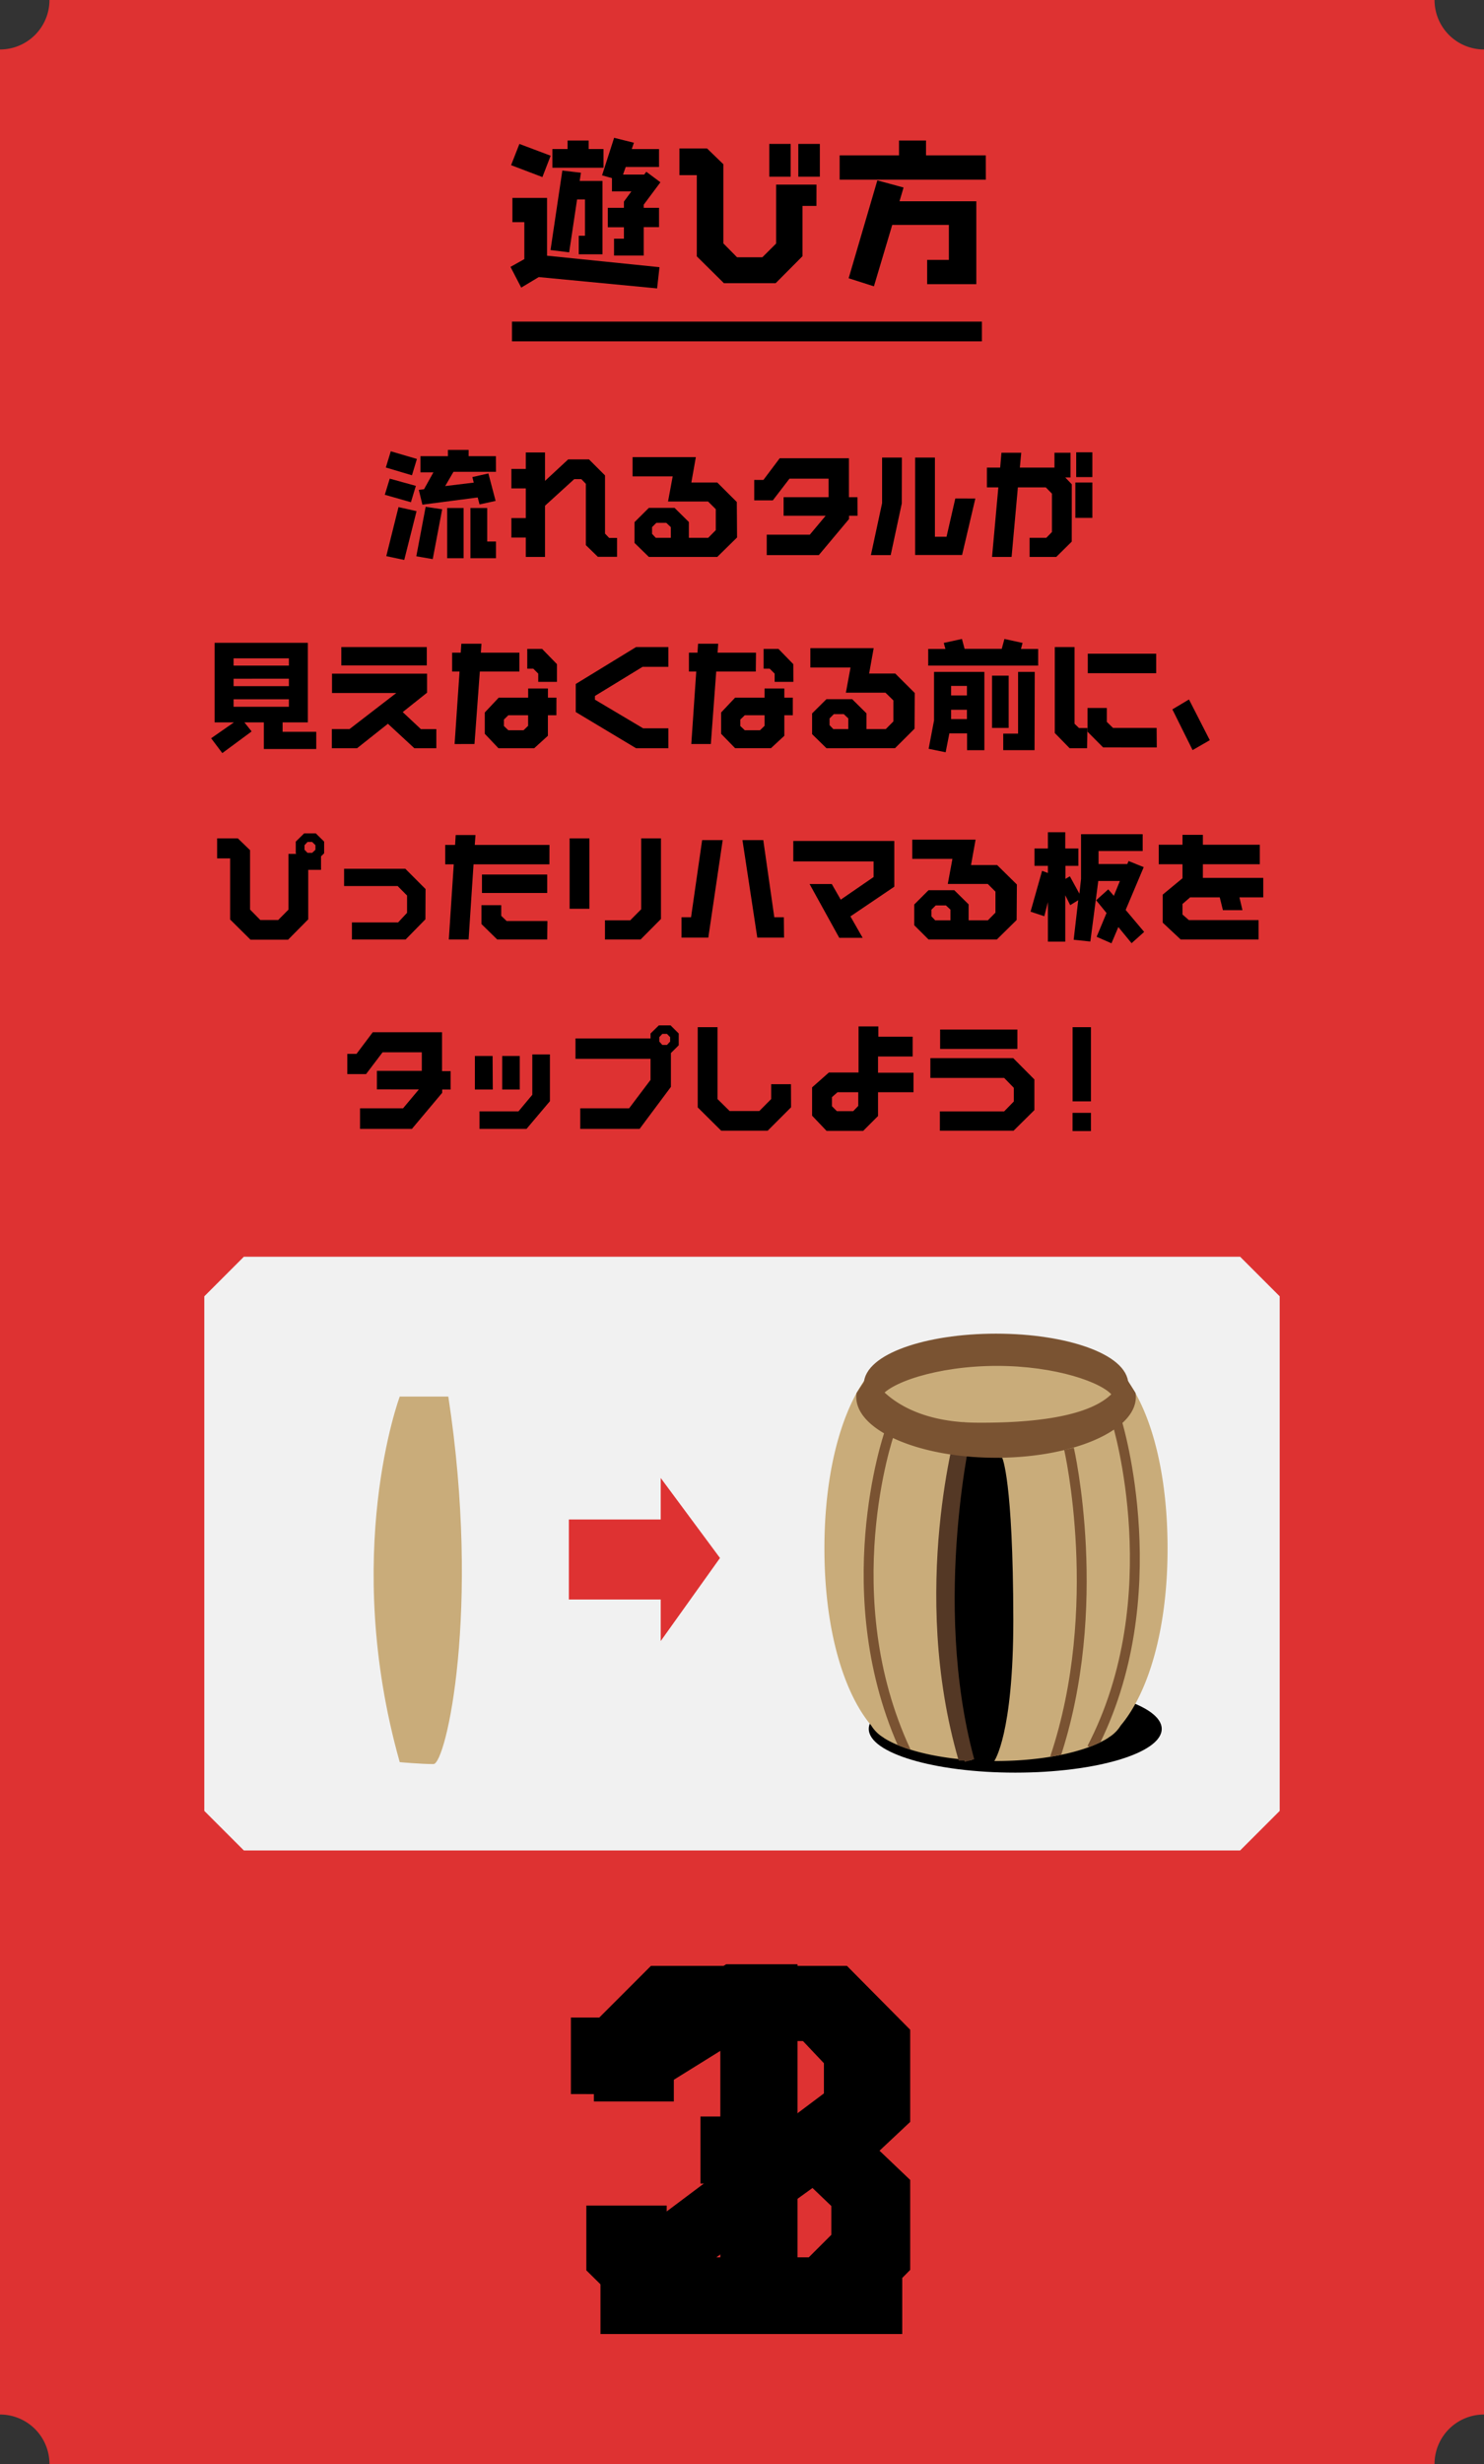 <svg xmlns="http://www.w3.org/2000/svg" xmlns:xlink="http://www.w3.org/1999/xlink" width="300" height="498" viewBox="0 0 300 498">
  <rect x="0" y="0" width="300" height="498" fill="#333333" stroke="none"/>
  <defs>
    <clipPath id="a">
      <path d="M178.66,274.68c-6.87,5.4-12,19.45-12,38.29,0,16.41,3.91,29.18,9.47,35.77a7.22,7.22,0,0,0,2.46,2.43l.1.09h0c4.34,2.77,12.87,4.66,22.68,4.66S219.7,354,224,351.26h0l.1-.09a7.22,7.22,0,0,0,2.46-2.43c5.56-6.59,9.47-19.36,9.47-35.77,0-18.84-5-33.13-12.35-38.29" style="fill: none"/>
    </clipPath>
  </defs>
  <title>modal_howto</title>
  <g>
    <g>
      <path d="M290,498H10A10,10,0,0,0,0,488V10A10,10,0,0,0,10,0H290a10,10,0,0,0,10,10V488A10,10,0,0,0,290,498Z" style="fill: #de3232"/>
      <g>
        <path d="M133.32,54l-.48,4.29L108.91,56l-3.54,2.13-2.17-4.19L106,52.37V44.9h-2.41V40h7V51.68Zm-22-22.53-1.67,4.32-6.33-2.41L105,29.09ZM121.8,51.4H117V47.65h1.26V40.31h-1.6L115.06,51l-3.77-.46,2.39-16.07,3.76.44-.25,1.66h4.61ZM122,33.9H111.67V30.12h3.07V28.4H119v1.72h3Zm11.51,2.94-3.38,4.53V42h3.1v3.9h-3.1v5.75h-6V48.24h2V45.93h-3.26V42h3.26V40.74l1.51-2.06h-3.93V36l-2-.56,2.44-7.59,4,1-.44,1.28h5.52v3.62h-6.74l-.54,1.53h4.27l.44-.56Z"/>
        <path d="M165.05,41.62h-2.82V51.78l-5.43,5.46H146.35l-5.49-5.43V35.4h-3.51V30h5.58l3.3,3.19v16L149,52h5.11l2.79-2.78V37.31h8.16Zm-5.21-5.91h-4.33V29.09h4.33Zm5.9,0h-4.36V29.09h4.36Z"/>
        <path d="M199.29,36.31H169.74V31.4h12v-3h5.46v3h12.08Zm-1.92,21.12h-9.94v-4.9h4.39V45.46H180.37l-3.7,12.41-5.11-1.63,5.8-19.78,5.3,1.44-.82,2.78h15.53Z"/>
      </g>
      <line x1="103.5" y1="67" x2="198.5" y2="67" style="fill: none;stroke: #000;stroke-miterlimit: 10;stroke-width: 4px"/>
      <g>
        <path d="M84.07,98.2l-1,3.3L77.79,100l1-3.26Zm.21-5.44-1,3.3L78,94.49l1-3.28Zm-.07,10.55-2.49,9.86-3.63-.77,2.47-9.91Zm5.18-.38L87.48,113l-3.32-.57,1.89-10Zm10.87-7.57H91.67L90,98.24l5.77-.7-.28-1.12,3.24-.73,1.46,5.55-3.25.71-.37-1.41L85.39,102l-.73-3,1.06-.12,1.9-3.42H85V92.2h5.55V90.93h4.19V92.2h5.51Zm-6.54,17.46H90.4V102.67h3.32Zm6.54,0H95.1V102.67h3.39v6.78h1.77Z"/>
        <path d="M124.74,112.54h-3.88l-2.43-2.37V97.78l-.91-.94h-1.44l-5.9,5.37v10.35h-3.89v-3.91h-2.91v-3.94h2.91v-6h-2.91V94.78h2.91V91.45h3.89v5.74l4.68-4.34h4.21l3.24,3.24v11.76l.83.87h1.6Z"/>
        <path d="M149,108.63,145,112.56H131.17l-2.9-2.83v-4.2l2.9-2.88h5.2l2.89,2.86v3.19h3.91l1.53-1.55v-4.24l-1.56-1.55h-8.09l.94-5.08h-8.11V92.39h12.79l-.91,5.13H145l3.95,3.94Zm-13.39.07v-2.16l-.92-.87h-2l-.87.87v1.36l.75.8Z"/>
        <path d="M173.36,104.24h-1.72v.66l-6.11,7.29H155v-4.13h8.71l3.2-3.82h-8.5v-3.75h9.09V96.74H159.6l-3.37,4.39h-3.76V97h1.86l3.29-4.38h14v7.87h1.72Z"/>
        <path d="M182.3,101.76l-2.24,10.43h-4l2.26-10.5V92.48h4Zm14.87-1-2.68,11.41H185V92.48h4v16h2.35l1.77-7.73Z"/>
        <path d="M216.66,109.47l-3.13,3.09h-5.39V108.7h3.37l1.15-1.17V99.77l-1.25-1.27h-5.64l-1.27,14.06h-3.95l1.27-14.06h-2.31v-4h2.68l.26-3h4l-.28,3h7v-3h3.24v5h-1.06l1.32,1.38Zm4.17-4.8h-3.44V97.52h3.44Zm0-8.25h-3.27v-5h3.27Z"/>
        <path d="M63.93,151.38H53.34V146H49.41l1.46,1.83-5.93,4.38-2.26-3L47.29,146h-3.9V129.92H62.23V146h-5.1v1.9h6.8ZM58.4,134.53v-1.47H47.22v1.47Zm0,4.15v-1.5H47.22v1.5Zm0,4.17v-1.52H47.22v1.52Z"/>
        <path d="M88.21,151.22H83.76l-5.34-4.94-6.23,4.94H67.08v-3.87h3.58l9.46-7.29h-13v-3.91H86.33V140l-4.92,3.92,3.67,3.44h3.13Zm-1.93-16.73H69v-3.71H86.28Z"/>
        <path d="M105,135.73h-8l-1.08,14.65H91.9l1-14.65H91.4v-3.82h1.74l.12-1.81h4.07l-.12,1.81H105Zm7.48,8.83h-1.72v4.15L108,151.22h-7.24L98,148.31V144l2.82-3h5.95v-1.85h4v1.85h1.72Zm-5.72,2.14v-2.14h-4l-.89.87v1.31l.89.85h3.08Zm5.83-8.89h-3.78v-1.66l-1-1h-1.22v-4h3l3,3.08Z"/>
        <path d="M135.12,151.22h-6.54l-12.19-7.31v-5.67l12.19-7.46h6.54v4h-5.23l-9.62,5.88v.75l9.74,5.79h5.11Z"/>
        <path d="M152.79,135.73h-8l-1.09,14.65h-3.95l1-14.65h-1.48v-3.82H141l.12-1.81h4.07l-.12,1.81h7.76Zm7.48,8.83h-1.71v4.15l-2.71,2.51h-7.24l-2.83-2.91V144l2.83-3h5.95v-1.85h4v1.85h1.71Zm-5.71,2.14v-2.14h-4l-.9.87v1.31l.9.85h3.08Zm5.83-8.89H156.6v-1.66l-1-1h-1.23v-4h3l3,3.08Z"/>
        <path d="M184.88,147.28l-3.95,3.94H167.07l-2.9-2.84v-4.19l2.9-2.88h5.2l2.89,2.86v3.18h3.91l1.53-1.54v-4.25L179,140H171l.94-5.09h-8.12V131h12.8l-.92,5.13h5.28l3.95,3.94Zm-13.39.07V145.2l-.92-.87h-2l-.87.87v1.36l.75.79Z"/>
        <path d="M209.87,134.53H187.64v-3.37h3.48l-.33-1.22,3.67-.8.54,2h7.51l.54-2,3.67.8-.33,1.22h3.48ZM199,151.62H195.5v-3.4h-3.58l-.75,3.82-3.44-.7,1.09-5.72V135.8H199Zm-3.53-11.06v-1.93h-3.2v1.93Zm0,4.78v-1.88h-3.2v1.88Zm8.44,1.78h-3.36V136.55h3.36Zm5.23,4.5h-6.33v-3.35h3V135.8h3.37Z"/>
        <path d="M219.76,151.22h-3.53l-3-3.07V130.78h4v15.5l.89.86h1.7Zm14.09-.16H223l-3.15-3.17v-4.8h3.9v2.81l1.25,1.22h8.82Zm-.12-15H219.9v-3.94h13.83Z"/>
        <path d="M244.57,149.6l-3.48,2L237,143.37l3.36-2Z"/>
        <path d="M65.53,172.46l-.63.61v2.74H62.31v10l-4.07,4.11h-7.6l-4.12-4.08V173.49H43.89v-4.05h4.19l2.47,2.39v12l2.07,2.11h3.62l2.07-2.09V172.58h1.6l-.12-.12V170.1l1.7-1.67h2.35l1.69,1.67Zm-1.76-.72v-.92l-.66-.65h-.94l-.61.65v.92l.61.63h.94Z"/>
        <path d="M86,185.8l-4,4.08H71.14v-3.45h9.34l1.81-1.94V181l-1.9-1.92H69.56v-3.49H81.94l4.09,4.1Z"/>
        <path d="M111.07,174.69H95.73l-1,15.19h-4l1-15.19H90v-3.92h2l.12-2h4l-.14,2h15.1Zm-.45,15.19H100.51l-3.18-3.12v-3.82h4v2.16l1.09,1.05h8.25Zm0-9.4H97.43v-3.73h13.19Z"/>
        <path d="M119.15,183.67h-4V169.44h4Zm14.47,2.06-4.12,4.15h-7.2V186h5.11l2.21-2.23V169.44h4Z"/>
        <path d="M146.1,169.79l-2.91,19.71h-5.42v-4.12h1.93l2.24-15.59Zm12.4,19.71h-5.41l-3-19.71h4.21l2.23,15.59h1.93Z"/>
        <path d="M180.79,179.21l-8.87,6,2.47,4.33h-4.73l-6-10.87h4.49l1.81,3.16,6.64-4.57v-3.16H160.37v-4.13h20.42Z"/>
        <path d="M205.52,185.94l-4,3.94H187.71L184.82,187v-4.19l2.89-2.89h5.2l2.9,2.86V186h3.9l1.53-1.55v-4.24l-1.55-1.55H191.6l.94-5.08h-8.12V169.7h12.8l-.92,5.13h5.27l4,3.94Zm-13.38.07v-2.16l-.92-.86h-2.05l-.87.86v1.36l.76.8Z"/>
        <path d="M231.3,188.35l-2.54,2.28-2.68-3.26-1.39,3.28-3-1.31,2-4.81-2.1-2.58,2.45-2.2,1.13,1.31,1.22-3h-4.37l-1.6,12.23-3.37-.35.92-8-1.62,1-1-2v9.38h-3.51v-8l-.73,2.86-2.78-.92,2.33-8.25,1.18.43V175h-2.71v-3.52h2.71v-3.28h3.51v3.28H218V175h-2.61v2.63l.89-.52,1.93,3.52.33-3V168.6H231V172h-8.92v2.63h5.81l.26-.61,3.06,1.24-3.65,8.65Z"/>
        <path d="M255.38,181.37h-4.82l.61,2.58h-3.95l-.64-2.58h-6l-1.53,1.33v2.14l1.29,1.12h14.09v3.92H238.68l-3.63-3.4v-5.67l4-3.31v-2.83h-4.8v-3.94h4.8v-2h4.12v2h11.51v3.94H243.17v2.76h12.21Z"/>
        <path d="M91.1,220.21H89.39v.66l-6.12,7.29H72.78V224h8.7l3.2-3.82H76.19v-3.75h9.08v-3.75H77.34L74,217.09H70.21V213h1.86l3.29-4.38h14v7.87H91.1Z"/>
        <path d="M99.62,220.21H96v-6.79h3.58Zm11.55,2.35-4.73,5.6H96.93v-3.54h7.88l2.8-3.35v-8.16h3.56Zm-6.1-2.35h-3.55v-6.79h3.55Z"/>
        <path d="M137.21,211.26l-1.58,1.57v6.84l-6.33,8.49h-12V224h9.88l4.33-5.74V214H116.34v-4.12h15.17v-1l1.68-1.64h2.37l1.65,1.64Zm-1.74-.75v-.89l-.64-.66h-.94l-.61.66v.89l.61.68h.94Z"/>
        <path d="M159.92,223.8l-4.73,4.73H145.8l-4.75-4.71V207.6h4v14.53l2.45,2.42h6l2.4-2.42v-3h4Z"/>
        <path d="M184.67,220.75H177.5v4.81l-3,3h-7.41l-2.92-3.07v-5.72l3.39-3h6v-9.32h4v2.08h6.94v4H177.5v3.28h7.17Zm-11.17,2.77v-2.77h-4.19l-1.13,1v1.83l1,1h3.3Z"/>
        <path d="M209.11,224.36l-4.21,4.17H190v-3.91h13l1.95-2v-2.76l-1.95-2H188.08v-4h16.75l4.28,4.31ZM205.67,212H190.05v-3.92h15.62Z"/>
        <path d="M220.54,222.6h-3.71v-15h3.71Zm0,6h-3.72v-3.68h3.72Z"/>
      </g>
      <g>
        <path d="M250.7,374H49.3l-8-8V262l8-8H250.7l8,8V366Z" style="fill: #f1f1f1"/>
        <g>
          <ellipse cx="205.24" cy="349.43" rx="29.61" ry="8.84"/>
          <path d="M178.66,274.68c-6.87,5.4-12,19.45-12,38.29,0,16.41,3.91,29.18,9.47,35.77a7.22,7.22,0,0,0,2.46,2.43l.1.09h0c4.34,2.77,12.87,4.66,22.68,4.66S219.7,354,224,351.26h0l.1-.09a7.22,7.22,0,0,0,2.46-2.43c5.56-6.59,9.47-19.36,9.47-35.77,0-18.84-5-33.13-12.35-38.29" style="fill: #c9ac7a"/>
          <polygon points="201.5 270.36 191.57 270.94 180 274.41 175.58 278.46 175.58 281.93 177.24 283.08 178.44 280.46 182.05 278.43 188.99 276.33 203.15 274.68 217.27 277.02 223.08 279.42 225.2 281.51 225.76 283.08 226.86 280.77 226.86 277.3 218.04 272.68 207.01 270.94 201.5 270.36" style="fill: #7a5332"/>
          <path d="M177.25,281.79c1.73-3.18,12-6.73,24.32-6.73,11.88,0,21.79,3.36,24.08,6.37" style="fill: none;stroke: #7a5332;stroke-miterlimit: 10;stroke-width: 2px"/>
          <path d="M202.6,294.63l-7.71-.32s-2.77,15.35-2.77,28.78,3.31,31.84,4.41,32.83H201s3.85-5.3,3.85-28.54C204.8,298.93,202.6,294.63,202.6,294.63Z"/>
          <path d="M196,355.83c-8.82-32.53-.26-68.14-.26-68.14l-2.16.05s-9.84,33.51.22,68.09Z" style="fill: #543825"/>
          <path d="M195.72,287.69s-8.56,35.61.26,68.14" style="fill: none;stroke: #543825;stroke-miterlimit: 10;stroke-width: 2px"/>
          <path d="M229.56,281.53a5.29,5.29,0,0,1,.06.8c0,6.79-12.66,12.3-28.26,12.3s-28.26-5.51-28.26-12.3a5.16,5.16,0,0,1,.06-.79l2.63-4s4.2,9.9,21.71,10c17.82.13,28.81-3.12,29.36-10.29Z" style="fill: #7a5332"/>
          <ellipse cx="201.36" cy="279.84" rx="25.72" ry="9.27" style="fill: none;stroke: #7a5332;stroke-miterlimit: 10;stroke-width: 2.048px"/>
          <g style="clip-path: url(#a)">
            <path d="M179.71,289.89s-11.25,32.62,3.45,64.12" style="fill: none;stroke: #7a5332;stroke-miterlimit: 10;stroke-width: 2px"/>
            <path d="M216.11,292.82s7.37,32.06-2.85,62.49" style="fill: none;stroke: #7a5332;stroke-miterlimit: 10;stroke-width: 2px"/>
            <path d="M225.86,287.59s10.76,35.22-5.13,65.74" style="fill: none;stroke: #7a5332;stroke-miterlimit: 10;stroke-width: 2px"/>
          </g>
        </g>
        <path d="M80.81,282.26s-11.88,31.76,0,73.89c0,0,4.29.39,6.82.39s9.6-31.15,3-74.28Z" style="fill: #c9ac7a"/>
        <polygon points="145.55 314.89 133.57 298.72 133.57 307.1 115 307.1 115 323.28 133.57 323.28 133.57 331.67 145.55 314.89" style="fill: #de3232"/>
      </g>
    </g>
    <g>
      <path class="num1" d="M161.22,471.68h-15.6V414.5l-14.05,8.73H115.41V407.77H129L146.8,397h14.42Z"/>
      <path class="num2" d="M182.57,429l-39.33,28.37h39.15v14.36h-61V457l45.17-33.9V417l-4.29-4.54H140.6L136.22,417v7.73H120.06v-15l12.32-12.36h37.87l12.32,12.36Z"/>
      <path class="num3" d="M184,458.77l-12.77,12.91h-39.7l-13-12.82V445.77h16.25v6l4.47,4.46H163.5l4.56-4.55v-5.82l-4.74-4.54H141.6V427.77h21.9l4.56-4.27v-6.27l-4.56-4.73H139.32l-4.47,4.73v6H118.6V410.32l13-13h39.61L184,410.23v18.63l-6.2,5.82,6.2,5.91Z"/>
    </g>
  </g>
</svg>

